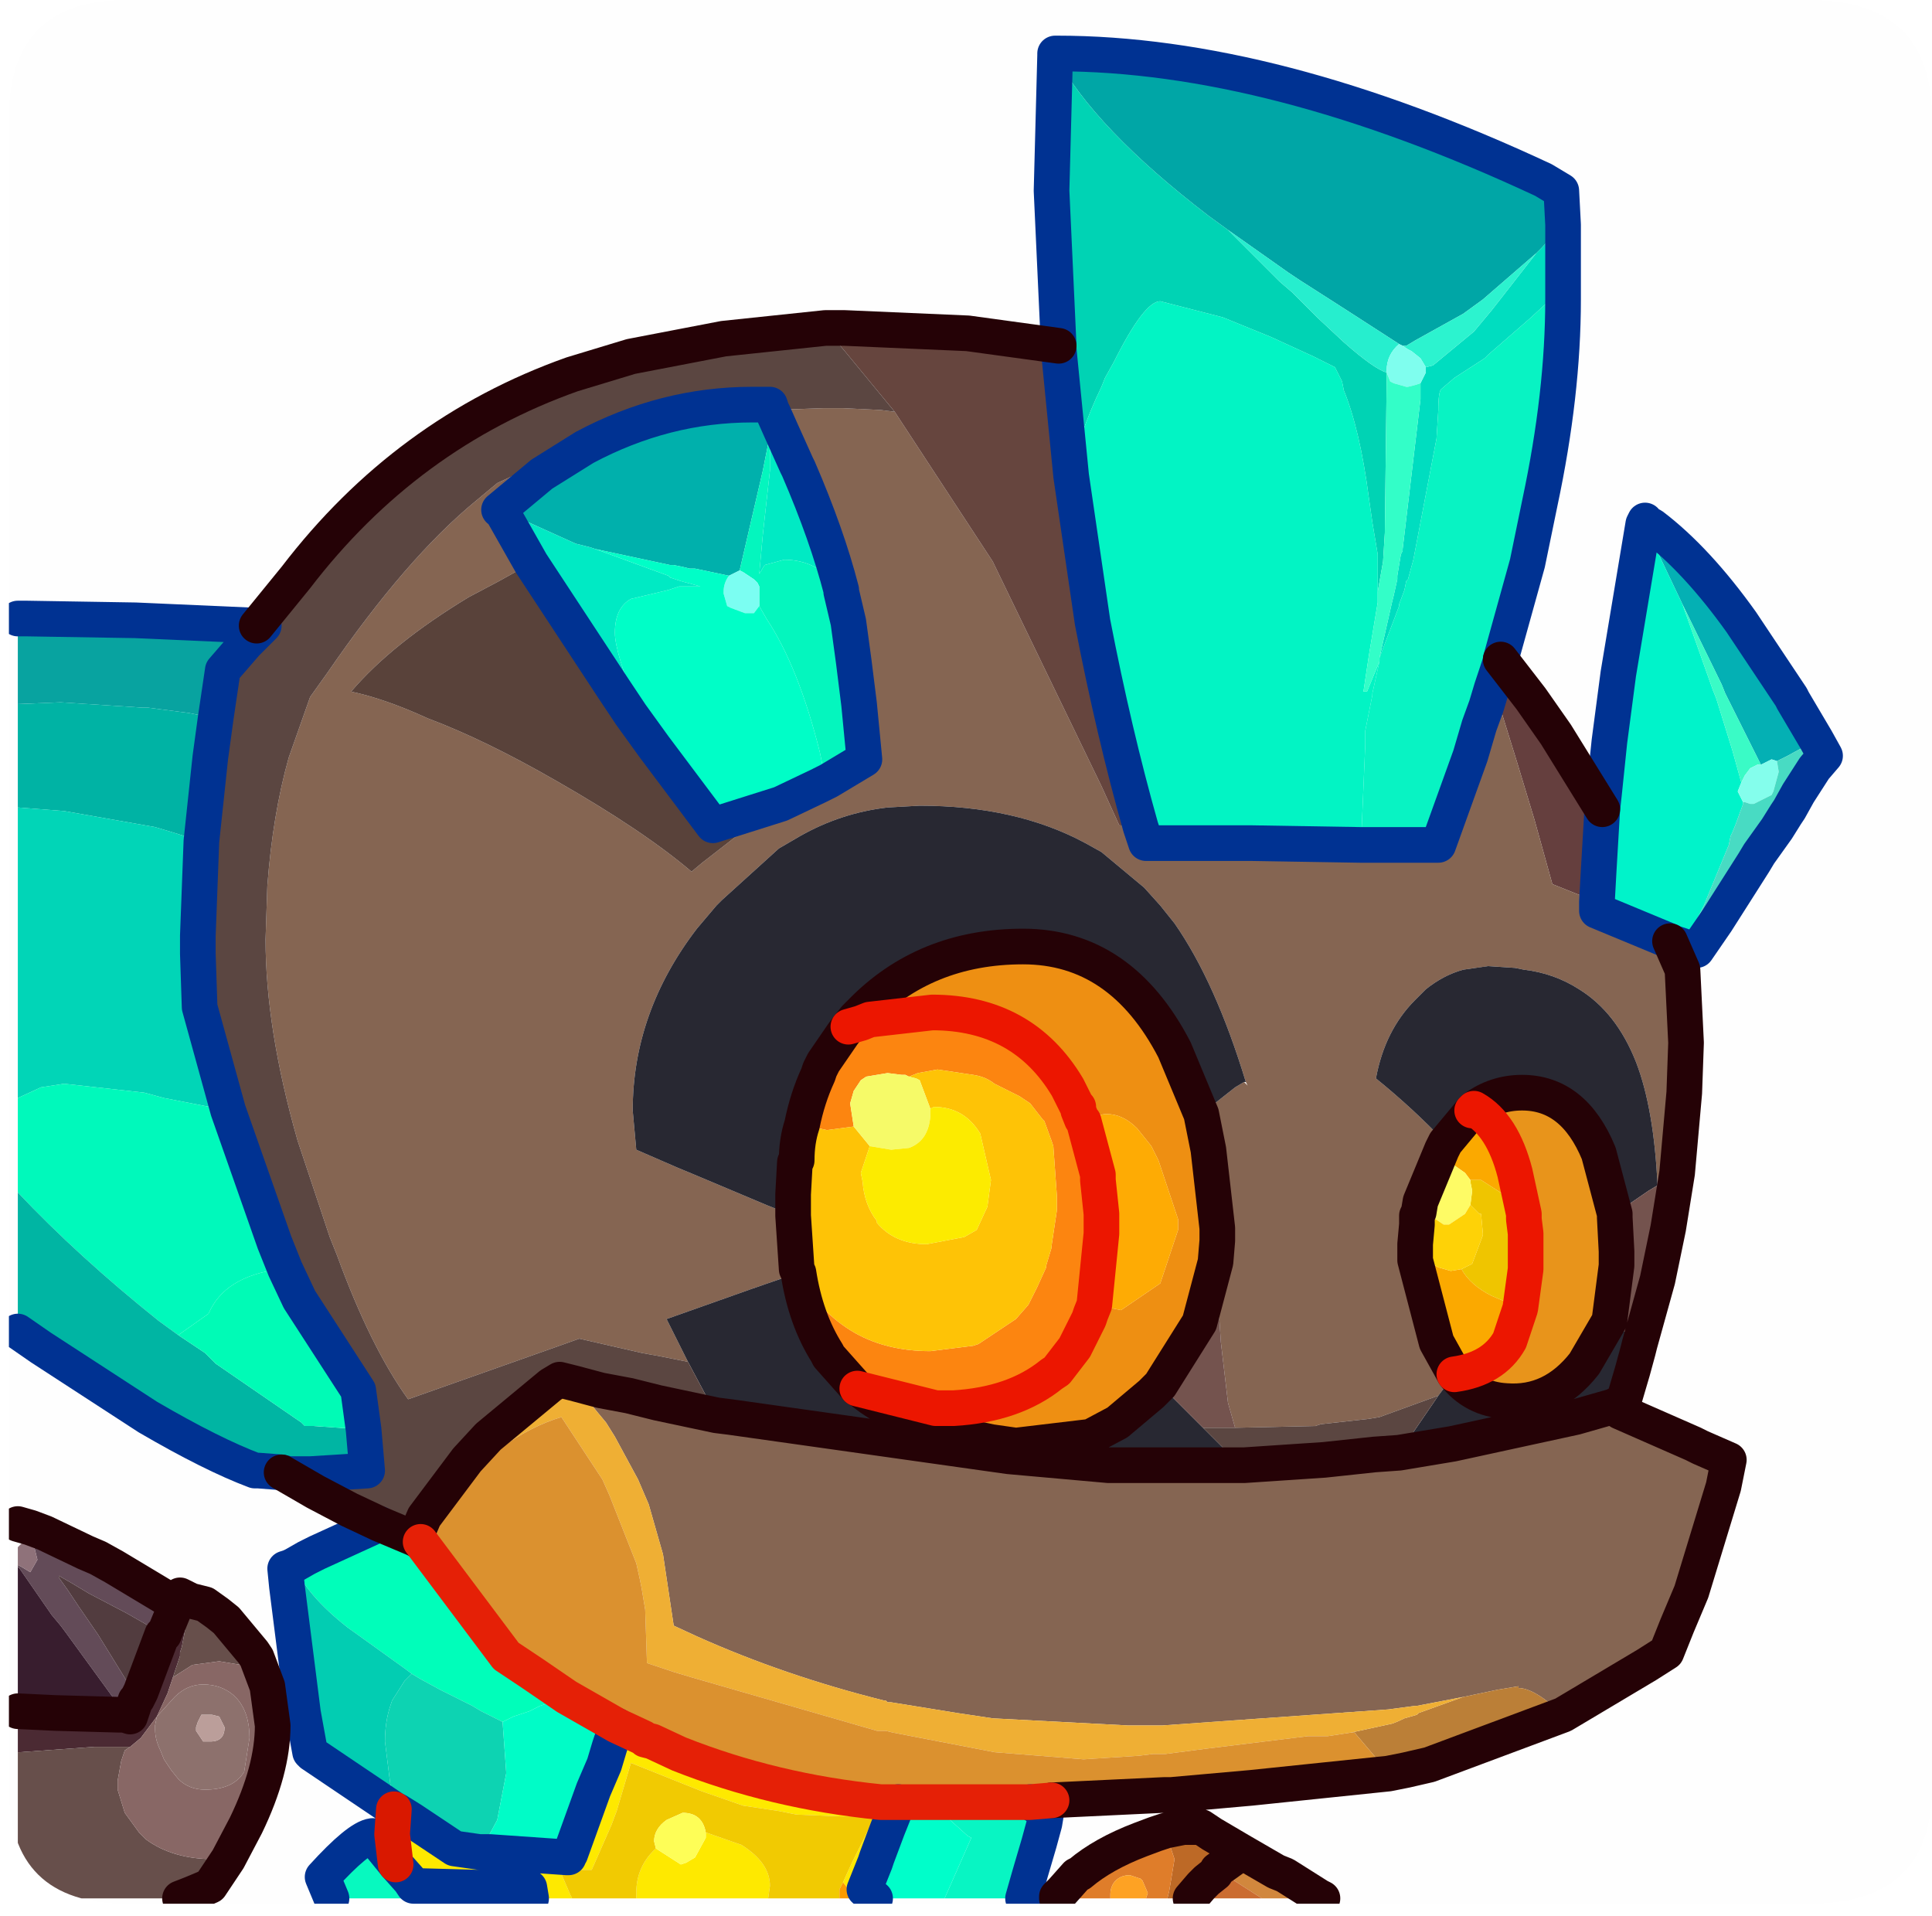 <?xml version="1.0" encoding="UTF-8" standalone="no"?>
<svg xmlns:ffdec="https://www.free-decompiler.com/flash" xmlns:xlink="http://www.w3.org/1999/xlink" ffdec:objectType="frame" height="53.75px" width="54.2px" xmlns="http://www.w3.org/2000/svg">
  <g transform="matrix(1.0, 0.0, 0.0, 1.0, 0.25, 0.0)">
    <clipPath id="clipPath0" transform="matrix(1.0, 0.0, 0.0, 1.0, 0.0, 0.0)">
      <path d="M50.5 0.0 Q53.95 0.0 53.95 3.3 L53.95 50.15 Q53.95 53.4 50.5 53.4 L3.3 53.4 Q0.0 53.4 0.0 50.15 L0.0 3.3 Q0.0 0.0 3.3 0.0 L50.5 0.0" fill="#000000" fill-rule="evenodd" stroke="none"/>
    </clipPath>
    <g clip-path="url(#clipPath0)">
      <use ffdec:characterId="2" height="52.75" transform="matrix(1.0, 0.0, 0.0, 1.0, -0.25, 1.0)" width="51.7" xlink:href="#shape1"/>
    </g>
    <use ffdec:characterId="3" height="53.4" transform="matrix(1.0, 0.0, 0.0, 1.0, 0.0, 0.0)" width="53.95" xlink:href="#shape2"/>
  </g>
  <defs>
    <g id="shape1" transform="matrix(1.0, 0.0, 0.0, 1.0, 0.25, -1.0)">
      <path d="M29.35 1.55 L29.35 1.5 29.4 1.5 Q35.45 1.5 43.05 5.05 L43.55 5.35 43.6 6.3 43.0 6.95 42.85 7.1 41.35 8.4 40.8 8.8 39.45 9.55 39.2 9.7 39.1 9.7 39.0 9.65 37.45 8.65 36.2 7.85 35.9 7.65 34.2 6.45 33.65 6.05 Q30.45 3.6 29.35 1.55" fill="#00a7a7" fill-rule="evenodd" stroke="none"/>
      <path d="M42.85 7.1 L43.0 6.95 43.6 6.3 43.6 6.6 43.6 7.95 43.6 8.05 43.25 8.4 42.65 8.95 41.5 9.95 41.4 10.05 40.55 10.6 40.2 10.9 Q40.1 10.95 40.1 11.5 L40.05 12.3 39.4 15.7 39.25 16.25 39.2 16.3 39.15 16.55 39.0 16.95 39.0 17.0 38.45 18.45 38.8 16.9 38.85 16.7 38.95 16.25 38.95 16.15 39.05 15.55 39.1 15.45 39.1 15.4 39.6 11.2 39.6 10.75 39.75 10.45 39.75 10.3 39.95 10.25 41.1 9.3 41.6 8.7 42.85 7.1" fill="#00dec1" fill-rule="evenodd" stroke="none"/>
      <path d="M43.6 8.4 Q43.6 11.05 42.95 14.1 L42.6 15.8 41.85 18.5 41.85 18.55 41.6 19.3 41.45 19.8 41.25 20.35 41.0 21.2 40.1 23.7 37.9 23.7 37.95 23.25 38.05 20.9 38.05 20.6 38.05 20.5 38.25 19.5 38.25 19.45 38.45 18.55 38.45 18.5 38.45 18.45 39.0 17.0 39.0 16.95 39.15 16.55 39.2 16.3 39.25 16.25 39.4 15.7 40.05 12.3 40.1 11.5 Q40.1 10.95 40.2 10.9 L40.55 10.6 41.4 10.05 41.5 9.95 42.65 8.95 43.25 8.4 43.6 8.4" fill="#08f4c4" fill-rule="evenodd" stroke="none"/>
      <path d="M39.1 9.7 L39.2 9.7 39.45 9.55 40.8 8.8 41.35 8.4 42.85 7.1 41.6 8.7 41.1 9.3 39.95 10.25 39.75 10.3 39.6 10.05 39.35 9.85 39.25 9.8 39.1 9.7" fill="#2cf4d0" fill-rule="evenodd" stroke="none"/>
      <path d="M45.9 14.65 L46.1 14.75 Q47.35 15.7 48.6 17.45 L50.0 19.55 50.05 19.65 50.7 20.75 50.65 20.8 50.45 20.9 49.9 21.2 49.6 21.35 49.45 21.3 49.15 21.45 48.15 19.45 48.05 19.2 46.95 16.95 46.45 15.9 46.0 14.95 45.85 14.7 45.9 14.65" fill="#04b1b5" fill-rule="evenodd" stroke="none"/>
      <path d="M44.7 22.7 L44.75 22.25 44.9 20.8 45.15 18.9 45.85 14.7 46.0 14.95 46.45 15.9 46.95 16.95 47.8 19.35 47.9 19.6 48.35 21.05 48.6 21.95 48.5 22.2 48.65 22.5 48.65 22.55 48.45 23.1 48.35 23.35 48.3 23.45 48.25 23.7 47.55 25.4 47.25 26.0 47.05 26.5 47.0 26.55 46.7 26.45 46.6 26.4 44.55 25.55 44.55 25.5 44.55 25.3 44.6 24.4 44.7 22.7" fill="#00f4cb" fill-rule="evenodd" stroke="none"/>
      <path d="M41.85 18.5 L42.7 19.6 43.4 20.6 44.7 22.7 44.6 24.4 44.55 25.3 43.3 24.8 42.8 23.0 42.3 21.35 41.85 19.9 41.6 19.3 41.85 18.55 41.85 18.5" fill="#653f3e" fill-rule="evenodd" stroke="none"/>
      <path d="M46.6 26.4 L46.95 27.2 47.05 29.25 47.0 30.65 46.8 32.9 46.55 34.45 46.25 35.9 46.25 33.85 46.25 33.25 Q46.15 31.1 45.65 29.8 45.1 28.4 44.05 27.75 43.35 27.3 42.5 27.2 L42.25 27.15 41.5 27.1 40.8 27.2 Q40.25 27.35 39.75 27.75 L39.45 28.05 Q38.6 28.9 38.35 30.25 39.4 31.1 40.3 32.05 L40.2 32.25 39.6 33.7 39.55 34.0 39.5 34.1 39.5 34.35 39.45 34.9 39.45 35.35 40.05 37.65 40.55 38.55 40.1 39.15 38.45 39.75 38.15 39.8 36.8 39.95 36.65 40.0 34.4 40.05 34.2 39.35 34.0 37.65 33.85 35.4 33.9 34.8 33.9 34.6 33.9 34.45 33.65 32.25 33.45 31.25 34.4 30.5 34.65 30.35 34.75 30.45 34.7 30.35 Q33.85 27.55 32.7 25.9 L32.3 25.4 31.85 24.9 30.65 23.9 30.2 23.65 Q28.25 22.6 25.55 22.6 L24.65 22.65 Q23.35 22.8 22.2 23.45 L21.6 23.8 20.0 25.25 19.85 25.4 19.3 26.05 Q17.5 28.4 17.5 31.15 L17.6 32.25 18.75 32.75 19.35 33.0 21.25 33.8 22.0 34.1 22.1 35.6 22.15 35.7 20.85 36.15 18.45 37.0 19.05 38.2 18.3 38.05 17.75 37.95 16.0 37.55 15.3 37.8 11.2 39.25 Q10.15 37.8 9.2 35.2 L9.0 34.7 8.1 32.0 Q7.2 28.85 7.2 26.35 L7.25 24.85 Q7.4 22.85 7.85 21.25 L8.45 19.55 8.7 19.2 8.95 18.85 Q11.15 15.65 13.1 14.05 L13.7 13.55 14.35 13.25 Q15.2 12.85 16.15 12.55 L14.95 13.3 13.75 14.3 13.8 14.3 14.65 15.8 13.75 16.3 12.9 16.75 Q10.75 18.05 9.6 19.4 10.55 19.6 11.75 20.15 13.35 20.75 15.35 21.9 17.8 23.3 19.15 24.45 L19.45 24.2 20.35 23.5 21.65 22.55 22.7 22.05 22.9 21.95 23.0 21.9 22.9 21.95 22.85 21.6 23.0 21.9 24.0 21.3 23.85 19.75 23.7 18.55 23.55 17.45 23.35 16.6 23.35 16.55 Q22.95 15.0 22.15 13.15 L22.1 13.05 21.65 12.05 21.35 12.2 21.4 12.0 21.45 11.6 21.4 11.5 22.85 11.45 23.4 11.45 24.45 11.5 24.85 11.55 27.6 15.75 30.65 22.05 31.15 23.15 31.75 23.2 31.9 23.65 34.85 23.65 37.9 23.7 40.1 23.7 41.0 21.2 41.25 20.35 41.45 19.8 41.6 19.3 41.85 19.9 42.3 21.35 42.8 23.0 43.3 24.8 44.55 25.3 44.55 25.5 44.55 25.55 46.6 26.4 M45.2 39.6 L47.25 40.5 47.45 40.6 48.25 40.95 48.1 41.7 47.2 44.65 46.8 45.6 46.5 46.35 45.95 46.7 43.6 48.1 Q42.8 47.35 42.35 47.35 L42.35 47.3 41.75 47.4 40.8 47.6 39.5 47.85 39.45 47.85 38.7 47.95 32.35 48.4 31.95 48.4 31.4 48.4 27.6 48.2 26.6 48.05 24.75 47.75 24.65 47.75 24.6 47.7 24.55 47.7 Q21.75 47.0 19.3 45.9 L18.65 45.6 18.35 43.6 17.95 42.2 17.65 41.5 17.0 40.3 16.75 39.9 16.5 39.6 15.85 38.8 16.6 39.0 17.4 39.15 18.2 39.35 19.85 39.7 20.25 39.75 28.05 40.85 30.85 41.1 31.8 41.1 34.55 41.1 34.65 41.1 36.9 40.95 38.3 40.8 39.0 40.75 40.5 40.5 43.95 39.75 45.0 39.45 45.2 39.6 M21.45 11.6 L21.65 12.05 21.45 11.6" fill="#866552" fill-rule="evenodd" stroke="none"/>
      <path d="M46.95 16.95 L48.05 19.2 48.15 19.45 49.15 21.45 49.05 21.45 48.85 21.55 48.7 21.75 48.6 21.95 48.35 21.05 47.9 19.6 47.8 19.35 46.95 16.95" fill="#3afcc7" fill-rule="evenodd" stroke="none"/>
      <path d="M49.15 21.45 L49.45 21.3 49.6 21.35 49.65 21.65 49.5 22.2 49.45 22.3 48.95 22.55 48.85 22.55 48.7 22.5 48.65 22.5 48.5 22.2 48.6 21.95 48.7 21.75 48.85 21.55 49.05 21.45 49.15 21.45" fill="#85ffed" fill-rule="evenodd" stroke="none"/>
      <path d="M50.7 20.75 L50.95 21.2 50.65 21.55 50.2 22.25 49.95 22.7 49.85 22.85 49.6 23.25 49.1 23.95 48.95 24.2 48.6 24.75 47.9 25.85 47.35 26.65 47.05 26.5 47.25 26.0 47.55 25.4 48.25 23.7 48.3 23.45 48.35 23.35 48.45 23.1 48.65 22.55 48.65 22.5 48.7 22.5 48.85 22.55 48.95 22.55 49.45 22.3 49.5 22.2 49.65 21.65 49.6 21.35 49.9 21.2 50.45 20.9 50.65 20.8 50.7 20.75" fill="#48dcc4" fill-rule="evenodd" stroke="none"/>
      <path d="M45.75 37.7 L45.7 37.9 45.55 38.45 45.3 39.3 45.0 39.45 43.95 39.75 40.5 40.5 39.0 40.75 39.45 40.1 40.1 39.15 40.55 38.55 Q41.1 39.25 42.0 39.3 43.3 39.4 44.2 38.25 L44.9 37.05 45.4 37.4 45.7 37.65 45.75 37.7 M40.3 32.05 Q39.4 31.1 38.35 30.25 38.6 28.9 39.45 28.05 L39.75 27.75 Q40.25 27.35 40.8 27.2 L41.5 27.1 42.25 27.15 42.5 27.2 Q43.35 27.3 44.05 27.75 45.1 28.4 45.65 29.8 46.15 31.1 46.25 33.25 L46.0 33.4 45.05 34.05 44.6 32.35 Q43.9 30.65 42.45 30.65 41.7 30.65 41.1 31.1 L41.05 31.15 40.3 32.05 M22.0 34.1 L21.25 33.8 19.35 33.0 18.75 32.75 17.6 32.25 17.5 31.15 Q17.5 28.4 19.3 26.05 L19.85 25.4 20.0 25.25 21.6 23.8 22.2 23.45 Q23.35 22.8 24.65 22.65 L25.55 22.6 Q28.25 22.6 30.2 23.65 L30.65 23.9 31.85 24.9 32.3 25.4 32.7 25.9 Q33.85 27.55 34.7 30.35 L34.65 30.35 34.4 30.5 33.45 31.25 32.7 29.45 Q31.2 26.55 28.45 26.55 25.7 26.55 23.9 28.4 L23.75 28.55 23.55 28.8 23.4 29.0 22.85 29.8 22.75 30.0 22.7 30.15 Q22.4 30.8 22.25 31.55 22.1 32.0 22.1 32.55 L22.05 32.6 22.0 33.5 22.0 33.8 22.0 34.1 M19.05 38.2 L18.45 37.0 20.85 36.15 22.15 35.7 Q22.35 37.0 22.95 37.95 L23.0 38.05 23.8 38.95 26.0 39.5 25.85 40.0 26.85 40.3 27.55 40.45 28.25 40.55 30.35 40.3 31.1 39.9 32.05 39.1 32.3 38.85 33.5 40.05 34.55 41.1 31.8 41.1 30.85 41.1 28.05 40.85 20.25 39.75 19.85 39.7 19.05 38.2 M23.8 38.95 L23.9 39.0 Q24.6 39.6 25.85 40.0 24.6 39.6 23.9 39.0 L23.8 38.95" fill="#282832" fill-rule="evenodd" stroke="none"/>
      <path d="M41.05 31.15 L41.1 31.1 Q41.9 31.55 42.25 32.9 L42.5 34.05 42.5 34.2 42.45 34.05 42.0 33.55 41.3 33.1 41.2 33.1 41.0 33.1 40.85 32.9 40.35 32.55 40.2 32.25 40.3 32.05 41.05 31.15 M40.75 35.6 Q41.0 36.05 41.6 36.35 L41.95 36.5 42.4 36.7 42.1 37.6 Q41.65 38.4 40.55 38.55 L40.05 37.65 39.45 35.35 39.75 35.35 40.1 35.55 40.45 35.65 40.75 35.6" fill="#fcaa00" fill-rule="evenodd" stroke="none"/>
      <path d="M41.0 33.8 L41.05 33.4 41.0 33.15 41.0 33.1 41.2 33.1 41.3 33.1 42.0 33.55 42.45 34.05 42.5 34.2 42.55 34.6 42.55 34.75 42.55 34.95 42.55 35.05 42.55 35.6 42.4 36.7 41.95 36.5 41.6 36.35 Q41.0 36.05 40.75 35.6 L41.05 35.45 41.35 34.65 41.35 34.6 41.3 34.05 41.25 34.05 41.0 33.8" fill="#f0c600" fill-rule="evenodd" stroke="none"/>
      <path d="M40.2 32.25 L40.35 32.55 40.85 32.9 41.0 33.1 41.0 33.15 41.05 33.4 41.0 33.8 40.85 34.05 40.4 34.35 40.35 34.35 40.25 34.35 39.95 34.15 39.8 34.0 39.6 33.7 40.2 32.25" fill="#fffc65" fill-rule="evenodd" stroke="none"/>
      <path d="M41.1 31.1 Q41.7 30.65 42.45 30.65 43.9 30.65 44.6 32.35 L45.05 34.05 45.05 34.15 45.1 35.1 45.1 35.45 45.1 35.5 44.9 37.05 44.2 38.25 Q43.3 39.4 42.0 39.3 41.1 39.25 40.55 38.55 41.65 38.4 42.1 37.6 L42.4 36.7 42.55 35.6 42.55 35.05 42.55 34.95 42.55 34.75 42.55 34.6 42.5 34.2 42.5 34.05 42.25 32.9 Q41.9 31.55 41.1 31.1" fill="#e9951b" fill-rule="evenodd" stroke="none"/>
      <path d="M39.6 33.7 L39.8 34.0 39.95 34.15 40.25 34.35 40.35 34.35 40.4 34.35 40.85 34.05 41.0 33.8 41.25 34.05 41.3 34.05 41.35 34.6 41.35 34.65 41.05 35.45 40.75 35.6 40.45 35.65 40.1 35.55 39.75 35.35 39.45 35.35 39.45 34.9 39.5 34.35 39.5 34.1 39.55 34.0 39.6 33.7" fill="#ffd307" fill-rule="evenodd" stroke="none"/>
      <path d="M46.25 35.9 L45.75 37.7 45.7 37.65 45.4 37.4 44.9 37.05 45.1 35.5 45.1 35.45 45.1 35.1 45.05 34.15 45.05 34.05 46.0 33.4 46.25 33.25 46.25 33.85 46.25 35.9 M33.85 35.4 L34.0 37.65 34.2 39.35 34.4 40.05 34.2 40.05 33.5 40.05 32.3 38.85 33.4 37.1 33.85 35.4" fill="#74534e" fill-rule="evenodd" stroke="none"/>
      <path d="M43.6 48.1 L39.85 49.5 39.2 49.65 38.7 49.75 38.6 49.6 37.75 48.6 37.65 48.6 38.8 48.35 Q38.95 48.3 39.15 48.2 L39.5 48.1 39.55 48.05 40.8 47.6 41.75 47.4 42.35 47.3 42.35 47.35 Q42.8 47.35 43.6 48.1" fill="#bc8037" fill-rule="evenodd" stroke="none"/>
      <path d="M29.35 1.55 Q30.45 3.6 33.65 6.05 L34.2 6.45 35.65 7.9 36.0 8.2 36.7 8.9 37.45 9.6 Q38.3 10.35 38.65 10.45 L38.65 10.75 38.6 14.95 38.55 15.75 38.4 16.6 38.4 15.55 38.25 14.65 38.15 13.95 Q37.9 12.05 37.45 10.95 L37.4 10.7 37.2 10.3 36.6 10.0 35.4 9.45 34.05 8.9 32.3 8.45 Q31.85 8.45 31.0 10.15 L30.75 10.6 30.65 10.85 Q30.0 12.2 29.8 13.35 L29.45 9.8 29.45 9.7 29.25 5.35 29.35 1.55" fill="#00d4b5" fill-rule="evenodd" stroke="none"/>
      <path d="M38.45 18.55 L38.25 19.45 38.25 19.5 38.05 20.5 38.05 20.6 38.05 20.9 37.95 23.25 37.9 23.7 34.85 23.65 31.9 23.65 31.75 23.2 Q31.0 20.55 30.4 17.45 L29.8 13.35 Q30.0 12.2 30.65 10.85 L30.75 10.6 31.0 10.15 Q31.85 8.45 32.3 8.45 L34.05 8.9 35.4 9.45 36.6 10.0 37.2 10.3 37.4 10.7 37.45 10.95 Q37.9 12.05 38.15 13.95 L38.25 14.65 38.4 15.55 38.4 16.6 38.4 16.65 38.4 16.9 38.15 18.4 38.0 19.4 38.1 19.4 38.45 18.55" fill="#02f5c5" fill-rule="evenodd" stroke="none"/>
      <path d="M34.2 6.45 L35.9 7.65 36.2 7.85 37.45 8.65 39.0 9.65 Q38.65 9.95 38.65 10.4 L38.65 10.45 Q38.3 10.35 37.45 9.6 L36.7 8.9 36.0 8.2 35.65 7.9 34.2 6.45" fill="#26efcf" fill-rule="evenodd" stroke="none"/>
      <path d="M39.0 9.65 L39.1 9.7 39.25 9.8 39.35 9.85 39.6 10.05 39.75 10.3 39.75 10.45 39.6 10.75 39.45 10.8 39.25 10.85 39.2 10.85 38.85 10.75 38.75 10.7 38.65 10.45 38.65 10.4 Q38.65 9.95 39.0 9.65" fill="#7fffef" fill-rule="evenodd" stroke="none"/>
      <path d="M38.45 18.45 L38.45 18.5 38.45 18.55 38.1 19.4 38.0 19.4 38.15 18.4 38.4 16.9 38.4 16.65 38.4 16.6 38.55 15.75 38.6 14.95 38.65 10.75 38.65 10.45 38.75 10.7 38.85 10.75 39.2 10.85 39.25 10.85 39.45 10.8 39.6 10.75 39.6 11.2 39.1 15.4 39.1 15.45 39.05 15.55 38.95 16.15 38.95 16.25 38.85 16.7 38.8 16.9 38.45 18.45" fill="#33ffc9" fill-rule="evenodd" stroke="none"/>
      <path d="M22.9 9.2 L23.45 9.2 26.9 9.35 29.45 9.7 29.45 9.8 29.8 13.35 30.4 17.45 Q31.0 20.55 31.75 23.2 L31.15 23.15 30.65 22.05 27.6 15.75 24.85 11.55 23.45 9.85 22.9 9.2" fill="#66453e" fill-rule="evenodd" stroke="none"/>
      <path d="M21.45 11.6 L21.4 12.0 21.35 12.2 21.15 13.2 20.5 16.0 20.2 16.15 19.25 15.95 19.1 15.95 18.9 15.9 18.65 15.85 18.55 15.85 16.45 15.4 16.3 15.35 15.9 15.25 13.8 14.3 13.75 14.3 14.95 13.3 16.15 12.55 Q18.4 11.35 20.85 11.35 L21.35 11.35 21.4 11.5 21.45 11.6" fill="#00b1ad" fill-rule="evenodd" stroke="none"/>
      <path d="M10.4 42.75 L9.55 42.35 8.6 41.85 7.65 41.3 7.85 41.35 8.2 41.35 8.45 41.35 10.05 41.25 9.95 40.1 9.8 39.0 8.15 36.45 7.75 35.6 7.45 34.85 6.15 31.15 5.35 28.25 5.3 26.75 5.3 26.25 5.4 23.6 5.65 21.25 5.8 20.15 6.0 18.8 6.65 18.05 7.15 17.55 7.0 17.55 6.95 17.55 8.05 16.2 Q11.15 12.15 15.8 10.5 L17.45 10.0 20.05 9.5 22.9 9.2 23.45 9.85 24.85 11.55 24.45 11.5 23.4 11.45 22.85 11.45 21.4 11.5 21.35 11.35 20.85 11.35 Q18.4 11.35 16.15 12.55 15.2 12.85 14.35 13.25 L13.7 13.55 13.1 14.05 Q11.15 15.65 8.95 18.85 L8.7 19.2 8.45 19.55 7.85 21.25 Q7.4 22.85 7.25 24.85 L7.2 26.35 Q7.2 28.85 8.1 32.0 L9.0 34.7 9.2 35.2 Q10.15 37.8 11.2 39.25 L15.3 37.8 16.0 37.55 17.75 37.95 18.3 38.05 19.05 38.2 19.85 39.7 18.2 39.35 17.4 39.15 16.6 39.0 15.85 38.8 15.45 38.7 15.2 38.85 13.45 40.3 12.85 40.95 11.65 42.55 11.5 42.9 11.35 43.15 10.4 42.75 M34.4 40.05 L36.65 40.0 36.8 39.95 38.15 39.8 38.45 39.75 40.1 39.15 39.45 40.1 39.0 40.75 38.3 40.8 36.9 40.95 34.65 41.1 34.55 41.1 33.5 40.05 34.2 40.05 34.4 40.05" fill="#5b4641" fill-rule="evenodd" stroke="none"/>
      <path d="M21.35 12.2 L21.65 12.05 22.1 13.05 22.15 13.15 Q22.95 15.0 23.35 16.55 22.7 15.7 21.75 15.7 L21.2 15.85 21.05 16.1 21.15 15.0 21.35 13.2 21.35 12.2 M13.8 14.3 L15.9 15.25 16.3 15.35 16.45 15.4 18.5 16.15 18.55 16.2 18.85 16.3 19.4 16.45 18.8 16.45 18.5 16.55 17.45 16.8 Q17.0 17.05 17.0 17.75 17.0 18.3 17.65 19.9 L17.45 20.05 16.95 19.3 14.65 15.8 13.8 14.3" fill="#00ebc5" fill-rule="evenodd" stroke="none"/>
      <path d="M21.35 12.2 L21.35 13.2 21.15 15.0 21.05 16.1 21.2 15.85 21.75 15.7 Q22.7 15.7 23.35 16.55 L23.35 16.6 23.55 17.45 23.7 18.55 23.85 19.75 24.0 21.3 23.0 21.9 22.85 21.6 22.75 21.1 Q22.15 18.7 21.25 17.35 L21.05 17.0 21.05 16.7 21.05 16.6 21.05 16.45 21.0 16.35 20.9 16.25 20.6 16.05 20.5 16.0 21.15 13.2 21.35 12.2" fill="#04f7bf" fill-rule="evenodd" stroke="none"/>
      <path d="M20.2 16.15 L20.5 16.0 20.6 16.05 20.9 16.25 21.0 16.35 21.05 16.45 21.05 16.6 21.05 16.7 21.05 17.0 20.9 17.2 20.65 17.2 20.25 17.05 20.15 17.0 20.05 16.65 20.05 16.6 Q20.05 16.35 20.2 16.15" fill="#7bfff3" fill-rule="evenodd" stroke="none"/>
      <path d="M16.45 15.4 L18.55 15.85 18.65 15.85 18.9 15.9 19.1 15.95 19.25 15.95 20.2 16.15 Q20.05 16.35 20.05 16.6 L20.05 16.65 20.15 17.0 20.25 17.05 20.65 17.2 20.9 17.2 21.05 17.0 21.25 17.35 Q22.15 18.7 22.75 21.1 L22.85 21.6 22.9 21.95 22.7 22.05 21.65 22.55 19.75 23.15 18.1 20.95 17.65 19.9 Q17.0 18.3 17.0 17.75 17.0 17.05 17.45 16.8 L18.5 16.55 18.8 16.45 19.4 16.45 18.85 16.3 18.55 16.2 18.5 16.15 16.45 15.4" fill="#00ffc8" fill-rule="evenodd" stroke="none"/>
      <path d="M21.65 22.55 L20.35 23.5 19.45 24.2 19.15 24.45 Q17.8 23.3 15.35 21.9 13.35 20.75 11.75 20.15 10.55 19.6 9.6 19.4 10.75 18.05 12.9 16.75 L13.75 16.3 14.65 15.8 16.95 19.3 17.45 20.05 17.65 19.9 18.1 20.95 19.75 23.15 21.65 22.55 M17.45 20.05 L18.1 20.95 17.45 20.05" fill="#59423a" fill-rule="evenodd" stroke="none"/>
      <path d="M0.25 19.75 L0.25 17.35 0.5 17.35 3.55 17.4 6.95 17.55 7.0 17.55 7.15 17.55 6.65 18.05 6.0 18.8 5.8 20.15 5.05 20.0 3.9 19.85 3.75 19.85 1.45 19.7 0.25 19.75" fill="#08a4a1" fill-rule="evenodd" stroke="none"/>
      <path d="M0.25 22.65 L0.25 19.75 1.45 19.7 3.75 19.85 3.9 19.85 5.05 20.0 5.8 20.15 5.65 21.25 5.4 23.6 4.6 23.35 4.1 23.2 1.55 22.75 0.25 22.65" fill="#00b4a5" fill-rule="evenodd" stroke="none"/>
      <path d="M0.25 30.8 L0.25 22.65 1.55 22.75 4.1 23.2 4.6 23.35 5.4 23.6 5.3 26.25 5.3 26.75 5.35 28.25 6.15 31.15 4.35 30.8 3.8 30.65 1.55 30.4 0.9 30.5 0.25 30.8" fill="#01d6b8" fill-rule="evenodd" stroke="none"/>
      <path d="M0.25 33.45 L0.25 30.8 0.9 30.5 1.55 30.4 3.8 30.65 4.35 30.8 6.15 31.15 7.45 34.85 7.75 35.6 7.6 35.6 Q6.05 35.8 5.6 36.85 L4.75 37.45 4.2 37.05 Q1.95 35.25 0.25 33.45" fill="#00fabc" fill-rule="evenodd" stroke="none"/>
      <path d="M7.65 41.3 L7.0 41.25 6.9 41.25 Q5.7 40.8 3.9 39.75 L0.9 37.8 0.25 37.35 0.25 33.45 Q1.95 35.25 4.2 37.05 L4.75 37.45 5.5 37.95 5.8 38.25 8.2 39.9 8.3 40.0 8.55 40.0 9.95 40.1 10.05 41.25 8.45 41.35 8.2 41.35 7.85 41.35 7.65 41.3" fill="#00b6a4" fill-rule="evenodd" stroke="none"/>
      <path d="M7.75 35.6 L8.15 36.45 9.8 39.0 9.95 40.1 8.55 40.0 8.3 40.0 8.2 39.9 5.8 38.25 5.5 37.95 4.75 37.45 5.6 36.85 Q6.05 35.8 7.6 35.6 L7.75 35.6" fill="#00fcb7" fill-rule="evenodd" stroke="none"/>
      <path d="M0.25 42.75 L0.6 42.85 1.0 43.0 2.15 43.55 2.5 43.7 2.95 43.95 4.7 45.0 4.35 45.85 3.3 45.25 2.25 44.7 1.75 44.4 1.4 44.2 1.4 44.25 1.65 44.6 1.95 45.05 2.5 45.85 3.55 47.55 3.6 47.65 3.55 47.7 3.4 48.15 3.25 48.1 3.2 48.0 1.6 45.8 1.45 45.6 1.2 45.3 0.3 44.0 0.25 43.95 0.25 43.9 0.35 43.95 0.6 44.1 0.8 43.75 0.7 43.35 0.5 43.25 0.4 43.25 0.25 43.25 0.25 42.75" fill="#634b58" fill-rule="evenodd" stroke="none"/>
      <path d="M0.25 43.9 L0.25 43.4 0.4 43.25 0.5 43.25 0.7 43.35 0.8 43.75 0.6 44.1 0.35 43.95 0.25 43.9" fill="#90727a" fill-rule="evenodd" stroke="none"/>
      <path d="M4.7 45.0 L4.8 44.75 5.1 44.9 4.85 46.2 4.8 46.35 4.8 46.45 4.6 47.05 4.45 47.5 4.15 48.15 3.7 48.75 3.4 49.0 2.55 49.0 2.4 49.0 0.3 49.15 0.25 49.15 0.25 48.0 1.3 48.05 3.1 48.1 3.25 48.1 3.4 48.15 3.55 47.7 3.6 47.65 3.7 47.45 4.3 45.85 4.35 45.85 4.7 45.0 M0.65 53.25 L0.25 53.25 0.25 52.7 0.65 53.25" fill="#4b2a33" fill-rule="evenodd" stroke="none"/>
      <path d="M4.35 45.85 L4.3 45.85 3.7 47.45 3.6 47.65 3.55 47.55 2.5 45.85 1.95 45.05 1.65 44.6 1.4 44.25 1.4 44.2 1.75 44.4 2.25 44.7 3.3 45.25 4.35 45.85" fill="#523c3f" fill-rule="evenodd" stroke="none"/>
      <path d="M5.1 44.9 L5.5 45.0 5.85 45.25 6.1 45.45 6.85 46.35 6.95 46.5 7.1 46.9 6.8 46.75 5.9 46.6 5.15 46.7 4.6 47.05 4.8 46.45 4.8 46.35 4.85 46.2 5.1 44.9 M6.15 52.15 L5.75 52.75 5.65 52.9 Q5.2 53.1 4.8 53.25 L0.65 53.25 0.25 52.7 0.25 49.15 0.3 49.15 2.4 49.0 2.55 49.0 3.4 49.0 3.25 49.1 3.15 49.4 3.05 49.95 3.05 50.2 3.25 50.85 3.65 51.4 3.85 51.6 Q4.6 52.15 5.75 52.15 L6.15 52.15" fill="#674f4b" fill-rule="evenodd" stroke="none"/>
      <path d="M0.25 48.0 L0.25 43.95 0.3 44.0 1.2 45.3 1.45 45.6 1.6 45.8 3.2 48.0 3.25 48.1 3.1 48.1 1.3 48.05 0.25 48.0" fill="#381d2e" fill-rule="evenodd" stroke="none"/>
      <path d="M7.1 46.9 L7.25 47.3 7.4 48.4 Q7.4 49.65 6.65 51.2 L6.15 52.15 5.75 52.15 Q4.6 52.15 3.85 51.6 L3.65 51.4 3.25 50.85 3.05 50.2 3.05 49.95 3.15 49.4 3.25 49.1 3.4 49.0 3.7 48.75 4.15 48.15 4.45 47.5 4.6 47.05 5.15 46.7 5.9 46.6 6.8 46.75 7.1 46.9 M4.25 49.1 L4.35 49.35 4.55 49.65 4.75 49.9 Q5.05 50.2 5.5 50.2 6.3 50.2 6.6 49.7 L6.75 48.75 Q6.75 48.05 6.4 47.65 L6.35 47.6 6.3 47.55 Q5.95 47.25 5.45 47.25 5.0 47.25 4.65 47.6 L4.15 48.15 4.1 48.4 4.1 48.5 Q4.1 48.8 4.25 49.1" fill="#896765" fill-rule="evenodd" stroke="none"/>
      <path d="M4.25 49.1 Q4.1 48.8 4.1 48.5 L4.1 48.4 4.15 48.15 4.65 47.6 Q5.0 47.25 5.45 47.25 5.95 47.25 6.3 47.55 L6.35 47.6 6.4 47.65 Q6.75 48.05 6.75 48.75 L6.6 49.7 Q6.3 50.2 5.5 50.2 5.05 50.2 4.75 49.9 L4.55 49.65 4.35 49.35 4.25 49.1 M5.9 48.15 L5.7 48.1 5.65 48.1 5.4 48.1 5.3 48.3 5.25 48.45 5.25 48.55 5.45 48.85 5.65 48.85 Q6.05 48.85 6.05 48.45 L5.9 48.15" fill="#8e716d" fill-rule="evenodd" stroke="none"/>
      <path d="M8.0 43.9 L8.35 43.7 8.65 43.55 10.4 42.75 11.35 43.15 11.55 43.25 13.95 46.45 14.7 46.95 15.65 47.6 14.9 47.85 14.6 48.0 14.15 48.15 13.85 48.3 13.25 48.0 13.0 47.85 12.1 47.4 11.55 47.1 11.3 46.95 11.1 46.8 9.5 45.65 Q8.35 44.75 8.0 43.9" fill="#00ffbb" fill-rule="evenodd" stroke="none"/>
      <path d="M10.8 50.75 L8.5 49.2 8.45 49.15 8.25 48.05 7.8 44.5 7.75 44.0 7.9 43.95 8.0 43.9 Q8.35 44.75 9.5 45.65 L11.1 46.8 11.3 46.95 11.1 47.15 10.75 47.7 10.7 47.85 Q10.55 48.3 10.55 48.85 L10.7 50.05 10.8 50.5 10.9 50.8 10.8 50.75" fill="#02ceb3" fill-rule="evenodd" stroke="none"/>
      <path d="M5.9 48.15 L6.05 48.45 Q6.05 48.85 5.65 48.85 L5.45 48.85 5.25 48.55 5.25 48.45 5.3 48.3 5.4 48.1 5.65 48.1 5.7 48.1 5.9 48.15" fill="#bc9f9b" fill-rule="evenodd" stroke="none"/>
      <path d="M15.85 38.8 L16.5 39.6 16.75 39.9 17.0 40.3 17.65 41.5 17.95 42.2 18.35 43.6 18.65 45.6 19.3 45.9 Q21.75 47.0 24.55 47.7 L24.6 47.7 24.65 47.75 24.75 47.75 26.6 48.05 27.6 48.2 31.4 48.4 31.95 48.4 32.35 48.4 38.7 47.95 39.45 47.85 39.5 47.85 40.8 47.6 39.55 48.05 39.5 48.1 39.15 48.2 Q38.95 48.3 38.8 48.35 L37.65 48.6 37.0 48.7 36.45 48.7 33.6 49.05 32.45 49.2 32.25 49.2 32.1 49.2 31.7 49.25 30.15 49.35 27.65 49.15 24.8 48.6 24.6 48.55 24.35 48.55 19.15 47.05 18.65 46.9 17.9 46.65 17.85 45.15 17.75 44.55 17.7 44.3 17.6 43.85 16.85 41.95 16.65 41.5 15.5 39.75 Q14.65 40.0 13.75 40.65 L13.45 40.3 15.2 38.85 15.45 38.7 15.85 38.8" fill="#f0b034" fill-rule="evenodd" stroke="none"/>
      <path d="M38.7 49.75 L34.85 50.15 32.6 50.35 32.4 50.35 29.25 50.5 28.65 50.55 27.25 50.55 25.85 50.55 24.95 50.55 24.45 50.55 Q21.45 50.25 18.8 49.2 L18.05 48.85 17.85 48.8 17.8 48.75 17.05 48.4 15.65 47.6 14.7 46.95 13.95 46.45 11.55 43.25 11.35 43.15 11.5 42.9 11.65 42.55 11.95 42.4 Q12.45 41.5 13.75 40.65 14.65 40.0 15.5 39.75 L16.65 41.5 16.85 41.95 17.6 43.85 17.7 44.3 17.75 44.55 17.85 45.15 17.9 46.65 18.65 46.9 19.15 47.05 24.35 48.55 24.6 48.55 24.8 48.6 27.65 49.15 30.15 49.35 31.7 49.25 32.1 49.2 32.25 49.2 32.45 49.2 33.6 49.05 36.45 48.7 37.0 48.7 37.65 48.6 37.75 48.6 38.6 49.6 38.7 49.75" fill="#dc922f" fill-rule="evenodd" stroke="none"/>
      <path d="M11.3 46.95 L11.55 47.1 12.1 47.4 13.0 47.85 13.25 48.0 13.85 48.3 13.95 49.7 13.95 49.75 13.7 51.05 13.35 51.7 13.2 51.95 12.5 51.85 11.3 51.05 10.9 50.8 10.8 50.5 10.7 50.05 10.55 48.85 Q10.55 48.3 10.7 47.85 L10.75 47.7 11.1 47.15 11.3 46.95" fill="#0dd4b3" fill-rule="evenodd" stroke="none"/>
      <path d="M13.85 48.3 L14.15 48.15 14.6 48.0 14.9 47.85 15.65 47.6 17.05 48.4 16.85 49.0 16.7 49.5 16.4 50.2 15.75 52.0 15.7 52.05 15.7 52.1 15.65 52.1 13.5 51.95 13.2 51.95 13.35 51.7 13.7 51.05 13.95 49.75 13.95 49.7 13.85 48.3" fill="#00fdc8" fill-rule="evenodd" stroke="none"/>
      <path d="M24.3 53.25 L23.75 53.25 23.4 52.8 23.65 52.25 24.0 51.55 24.3 50.95 23.35 50.95 22.1 50.9 21.6 50.8 20.6 50.65 19.45 50.25 17.45 49.45 17.05 50.8 16.9 51.2 16.35 52.45 15.95 52.45 15.45 52.45 15.75 53.15 15.8 53.25 14.65 53.25 14.6 52.95 14.2 52.95 13.2 52.95 11.35 52.9 11.25 52.75 10.85 52.3 10.75 51.45 10.8 50.75 10.9 50.8 11.3 51.05 12.5 51.85 13.2 51.95 13.5 51.95 15.65 52.1 15.7 52.1 15.7 52.05 15.75 52.0 16.4 50.2 16.7 49.5 16.85 49.0 17.05 48.4 17.8 48.75 17.85 48.8 18.05 48.85 18.8 49.2 Q21.45 50.25 24.45 50.55 L24.95 50.55 24.65 51.3 24.35 52.1 24.3 52.25 24.0 53.0 24.3 53.25 M21.3 53.25 L17.6 53.25 17.6 53.15 17.6 53.1 Q17.6 52.35 18.15 51.85 L18.85 52.3 19.0 52.25 19.25 52.1 19.55 51.55 19.55 51.4 20.55 51.75 Q21.35 52.25 21.35 52.9 L21.3 53.25" fill="#ffea00" fill-rule="evenodd" stroke="none"/>
      <path d="M33.45 31.25 L33.65 32.25 33.9 34.45 33.9 34.6 33.9 34.8 33.85 35.4 33.4 37.1 32.3 38.85 32.05 39.1 31.1 39.9 30.35 40.3 28.25 40.55 27.55 40.45 26.85 40.3 25.85 40.0 26.0 39.5 26.5 39.5 Q28.2 39.4 29.25 38.55 L29.4 38.45 29.9 37.8 30.3 37.0 30.35 36.85 30.45 36.6 31.2 36.75 32.3 36.0 32.35 35.85 32.8 34.5 32.8 34.2 32.25 32.55 32.05 32.15 31.65 31.65 Q31.25 31.25 30.8 31.25 30.55 31.25 30.45 31.4 L30.15 31.45 30.1 31.4 30.0 31.15 30.0 31.05 29.95 31.0 29.7 30.5 Q28.45 28.4 25.9 28.4 L24.15 28.6 23.9 28.7 23.55 28.8 23.75 28.55 23.9 28.4 Q25.7 26.55 28.45 26.55 31.2 26.55 32.7 29.45 L33.45 31.25" fill="#ef9012" fill-rule="evenodd" stroke="none"/>
      <path d="M30.45 36.6 L30.65 34.6 30.65 34.05 30.55 33.1 30.55 32.95 30.15 31.45 30.45 31.4 Q30.55 31.25 30.8 31.25 31.25 31.25 31.65 31.65 L32.05 32.15 32.25 32.55 32.8 34.2 32.8 34.5 32.35 35.85 32.3 36.0 31.2 36.75 30.45 36.6" fill="#ffac04" fill-rule="evenodd" stroke="none"/>
      <path d="M22.25 31.55 Q22.4 30.8 22.7 30.15 L22.75 30.0 22.85 29.8 23.4 29.0 23.55 28.8 23.9 28.7 24.15 28.6 25.9 28.4 Q28.45 28.4 29.7 30.5 L29.95 31.0 30.0 31.05 30.0 31.15 30.1 31.4 30.15 31.45 30.55 32.95 30.55 33.1 30.65 34.05 30.65 34.6 30.45 36.6 30.35 36.85 30.3 37.0 29.9 37.8 29.4 38.45 29.25 38.55 Q28.2 39.4 26.5 39.5 L26.0 39.5 23.8 38.95 23.0 38.05 22.95 37.95 Q22.35 37.0 22.15 35.7 22.7 36.8 23.75 37.4 24.65 37.9 25.85 37.9 L27.05 37.75 27.2 37.7 28.25 37.0 28.6 36.6 28.65 36.5 28.85 36.1 29.1 35.55 29.1 35.5 29.25 35.0 29.25 34.95 29.4 33.95 29.4 33.9 29.4 33.8 29.4 33.55 29.3 32.15 29.25 32.0 29.05 31.45 29.0 31.4 28.65 30.95 28.35 30.75 27.65 30.4 Q27.4 30.2 27.05 30.15 L26.05 30.0 25.5 30.1 25.25 30.2 25.15 30.15 25.05 30.15 24.65 30.1 24.05 30.2 23.9 30.3 23.7 30.6 23.6 30.95 23.7 31.6 22.95 31.7 22.25 31.55" fill="#fd8610" fill-rule="evenodd" stroke="none"/>
      <path d="M22.15 35.7 L22.1 35.6 22.0 34.1 22.0 33.8 22.0 33.5 22.05 32.6 22.1 32.55 Q22.1 32.0 22.25 31.55 L22.95 31.7 23.7 31.6 24.15 32.15 23.9 32.9 23.95 33.15 Q24.0 33.8 24.35 34.25 L24.35 34.3 Q24.85 34.9 25.75 34.9 L26.8 34.7 27.15 34.5 27.45 33.85 27.55 33.1 27.25 31.8 Q26.8 31.05 25.95 31.05 L25.85 31.1 25.55 30.3 25.45 30.25 25.25 30.2 25.5 30.1 26.05 30.0 27.05 30.15 Q27.4 30.2 27.65 30.4 L28.35 30.75 28.65 30.95 29.0 31.4 29.05 31.45 29.25 32.0 29.3 32.15 29.4 33.55 29.4 33.8 29.4 33.9 29.4 33.95 29.25 34.95 29.25 35.0 29.1 35.5 29.1 35.55 28.85 36.1 28.65 36.5 28.6 36.6 28.25 37.0 27.2 37.7 27.05 37.75 25.85 37.9 Q24.65 37.9 23.75 37.4 22.7 36.8 22.15 35.7" fill="#ffc406" fill-rule="evenodd" stroke="none"/>
      <path d="M25.25 30.2 L25.45 30.25 25.55 30.3 25.85 31.1 25.85 31.15 25.85 31.3 Q25.8 32.0 25.25 32.2 L24.75 32.25 24.15 32.15 23.7 31.6 23.6 30.95 23.7 30.6 23.9 30.3 24.05 30.2 24.65 30.1 25.05 30.15 25.15 30.15 25.25 30.2" fill="#f7fb68" fill-rule="evenodd" stroke="none"/>
      <path d="M25.85 31.1 L25.95 31.05 Q26.8 31.05 27.25 31.8 L27.55 33.1 27.45 33.85 27.15 34.5 26.8 34.7 25.75 34.9 Q24.85 34.9 24.35 34.3 L24.35 34.25 Q24.0 33.8 23.95 33.15 L23.9 32.9 24.15 32.15 24.75 32.25 25.25 32.2 Q25.8 32.0 25.85 31.3 L25.85 31.15 25.85 31.1" fill="#fdec00" fill-rule="evenodd" stroke="none"/>
      <path d="M34.6 51.95 L35.55 52.5 35.8 52.6 36.75 53.2 36.85 53.25 35.15 53.25 33.9 52.45 34.6 51.95" fill="#d2883d" fill-rule="evenodd" stroke="none"/>
      <path d="M34.6 51.95 L33.9 52.45 33.85 52.55 33.6 52.75 33.45 52.9 33.15 53.25 32.5 53.25 32.55 53.05 32.7 52.15 32.45 51.4 32.45 51.35 32.95 51.25 33.45 51.25 33.75 51.45 34.6 51.95 M30.05 52.55 L30.05 53.15 30.05 53.25 29.4 53.25 29.4 53.2 29.55 53.05 29.95 52.6 30.05 52.55" fill="#be6926" fill-rule="evenodd" stroke="none"/>
      <path d="M33.9 52.45 L35.15 53.25 33.15 53.25 33.45 52.9 33.6 52.75 33.85 52.55 33.9 52.45" fill="#cc6c30" fill-rule="evenodd" stroke="none"/>
      <path d="M32.45 51.35 L32.45 51.4 32.7 52.15 32.55 53.05 32.5 53.25 31.9 53.25 31.95 53.1 31.8 52.75 31.75 52.7 31.45 52.6 Q31.2 52.6 31.05 52.75 30.9 52.9 30.9 53.15 L30.9 53.25 30.05 53.25 30.05 53.15 30.05 52.55 Q30.7 52.0 31.75 51.6 L32.15 51.45 32.45 51.35" fill="#e07d2a" fill-rule="evenodd" stroke="none"/>
      <path d="M30.9 53.25 L30.9 53.15 Q30.9 52.9 31.05 52.75 31.2 52.6 31.45 52.6 L31.75 52.7 31.8 52.75 31.95 53.1 31.9 53.25 30.9 53.25" fill="#ffa323" fill-rule="evenodd" stroke="none"/>
      <path d="M28.65 50.55 L29.1 50.85 29.05 51.15 28.9 51.7 28.65 52.55 28.45 53.25 26.25 53.25 27.0 51.55 26.9 51.5 25.85 50.55 27.25 50.55 28.65 50.55" fill="#08f6c4" fill-rule="evenodd" stroke="none"/>
      <path d="M26.25 53.25 L24.3 53.25 24.0 53.0 24.3 52.25 24.35 52.1 24.65 51.3 24.95 50.55 25.85 50.55 26.9 51.5 27.0 51.55 26.25 53.25" fill="#00ffcb" fill-rule="evenodd" stroke="none"/>
      <path d="M29.4 53.2 L29.4 53.25 29.4 53.2" fill="#5a3636" fill-rule="evenodd" stroke="none"/>
      <path d="M23.3 53.25 L21.3 53.25 21.35 52.9 Q21.35 52.25 20.55 51.75 L19.55 51.4 Q19.45 50.85 18.9 50.85 L18.45 51.05 Q18.1 51.3 18.1 51.65 L18.15 51.85 Q17.6 52.35 17.6 53.1 L17.6 53.15 17.6 53.25 15.8 53.25 15.75 53.15 15.45 52.45 15.95 52.45 16.35 52.45 16.9 51.2 17.05 50.8 17.45 49.45 19.45 50.25 20.6 50.65 21.6 50.8 22.1 50.9 23.35 50.95 24.3 50.95 24.0 51.55 23.65 52.25 23.4 52.8 23.3 53.0 23.3 53.25" fill="#f2cb02" fill-rule="evenodd" stroke="none"/>
      <path d="M23.75 53.25 L23.3 53.25 23.3 53.0 23.4 52.8 23.75 53.25" fill="#fd9c00" fill-rule="evenodd" stroke="none"/>
      <path d="M18.15 51.85 L18.1 51.65 Q18.1 51.3 18.45 51.05 L18.9 50.85 Q19.45 50.85 19.55 51.4 L19.55 51.55 19.25 52.1 19.0 52.25 18.85 52.3 18.15 51.85" fill="#ffff57" fill-rule="evenodd" stroke="none"/>
      <path d="M14.65 53.25 L9.05 53.25 8.8 52.65 Q9.8 51.55 10.2 51.5 L10.85 52.3 11.25 52.75 11.35 52.9 13.2 52.95 14.2 52.95 14.6 52.95 14.65 53.25" fill="#07fac0" fill-rule="evenodd" stroke="none"/>
      <path d="M43.6 6.3 L43.55 5.35 43.05 5.05 Q35.45 1.5 29.4 1.5 L29.35 1.5 29.35 1.55 29.25 5.35 29.45 9.7 29.45 9.8 29.8 13.35 30.4 17.45 Q31.0 20.55 31.75 23.2 L31.9 23.65 34.85 23.65 37.9 23.7 40.1 23.7 41.0 21.2 41.25 20.35 41.45 19.8 41.6 19.3 41.85 18.55 41.85 18.5 42.6 15.8 42.95 14.1 Q43.6 11.05 43.6 8.4 L43.6 8.05 43.6 7.95 43.6 6.6 43.6 6.3 M44.7 22.7 L44.75 22.25 44.9 20.8 45.15 18.9 45.85 14.7 45.9 14.6 45.9 14.65 46.1 14.75 Q47.35 15.7 48.6 17.45 L50.0 19.55 50.05 19.65 50.7 20.75 50.95 21.2 50.65 21.55 50.2 22.25 49.95 22.7 49.85 22.85 49.6 23.25 49.1 23.95 48.95 24.2 48.6 24.75 47.9 25.85 47.35 26.65 47.0 26.55 46.7 26.45 46.6 26.4 44.55 25.55 44.55 25.5 44.55 25.3 44.6 24.4 44.7 22.7 M28.65 50.55 L29.1 50.85 29.05 51.15 28.9 51.7 28.65 52.55 28.45 53.25 M9.05 53.25 L8.8 52.65 Q9.8 51.55 10.2 51.5 L10.85 52.3 11.25 52.75 11.35 52.9 13.2 52.95 14.2 52.95 14.6 52.95 14.65 53.25 M10.8 50.75 L8.5 49.2 8.45 49.15 8.25 48.05 7.8 44.5 7.75 44.0 7.9 43.95 8.0 43.9 8.35 43.7 8.65 43.55 10.4 42.75 M7.65 41.3 L7.0 41.25 6.9 41.25 Q5.7 40.8 3.9 39.75 L0.9 37.8 0.25 37.35 M0.25 17.35 L0.5 17.35 3.55 17.4 6.95 17.55 7.0 17.55 7.15 17.55 6.65 18.05 6.0 18.8 5.8 20.15 5.65 21.25 5.4 23.6 5.3 26.25 5.3 26.75 5.35 28.25 6.15 31.15 7.45 34.85 7.75 35.6 8.15 36.45 9.8 39.0 9.95 40.1 10.05 41.25 8.45 41.35 8.2 41.35 7.85 41.35 7.65 41.3 M21.65 12.05 L21.45 11.6 21.4 11.5 21.35 11.35 20.85 11.35 Q18.4 11.35 16.15 12.55 L14.95 13.3 13.75 14.3 M23.35 16.55 Q22.95 15.0 22.15 13.15 L22.1 13.05 21.65 12.05 M23.35 16.55 L23.35 16.6 23.55 17.45 23.7 18.55 23.85 19.75 24.0 21.3 23.0 21.9 22.9 21.95 22.7 22.05 21.65 22.55 19.75 23.15 18.1 20.95 17.45 20.05 16.95 19.3 14.65 15.8 13.8 14.3 M10.9 50.8 L11.3 51.05 12.5 51.85 13.2 51.95 13.5 51.95 15.65 52.1 15.7 52.1 15.7 52.05 15.75 52.0 16.4 50.2 16.7 49.5 16.85 49.0 17.05 48.4 M24.3 53.25 L24.0 53.0 24.3 52.25 24.35 52.1 24.65 51.3 24.95 50.55 M10.9 50.8 L10.8 50.75" fill="none" stroke="#003293" stroke-linecap="round" stroke-linejoin="round" stroke-width="1.0"/>
      <path d="M41.85 18.5 L42.7 19.6 43.4 20.6 44.7 22.7 M46.6 26.4 L46.95 27.2 47.05 29.25 47.0 30.65 46.8 32.9 46.55 34.45 46.25 35.9 45.75 37.7 45.7 37.9 45.55 38.45 45.3 39.3 45.2 39.6 47.25 40.5 47.45 40.6 48.25 40.95 48.1 41.7 47.2 44.65 46.8 45.6 46.5 46.35 45.95 46.7 43.6 48.1 39.85 49.5 39.2 49.65 38.7 49.75 34.85 50.15 32.6 50.35 32.4 50.35 29.25 50.5 M10.4 42.75 L9.55 42.35 8.6 41.85 7.65 41.3 M6.95 17.55 L8.05 16.2 Q11.15 12.15 15.8 10.5 L17.45 10.0 20.05 9.5 22.9 9.2 23.45 9.2 26.9 9.35 29.45 9.7 M41.1 31.1 Q41.7 30.65 42.45 30.65 43.9 30.65 44.6 32.35 L45.05 34.05 45.05 34.15 45.1 35.1 45.1 35.45 45.1 35.5 44.9 37.05 44.2 38.25 Q43.3 39.4 42.0 39.3 41.1 39.25 40.55 38.55 L40.05 37.65 39.45 35.35 39.45 34.9 39.5 34.35 39.5 34.1 39.55 34.0 39.6 33.7 40.2 32.25 40.3 32.05 41.05 31.15 M45.0 39.45 L45.3 39.3 M39.0 40.75 L40.5 40.5 43.95 39.75 45.0 39.45 45.2 39.6 M33.45 31.25 L33.65 32.25 33.9 34.45 33.9 34.6 33.9 34.8 33.85 35.4 33.4 37.1 32.3 38.85 32.05 39.1 31.1 39.9 30.35 40.3 28.25 40.55 27.55 40.45 26.85 40.3 25.85 40.0 Q24.6 39.6 23.9 39.0 L23.8 38.95 23.0 38.05 22.95 37.95 Q22.35 37.0 22.15 35.7 L22.1 35.6 22.0 34.1 22.0 33.8 22.0 33.5 22.05 32.6 22.1 32.55 Q22.1 32.0 22.25 31.55 22.4 30.8 22.7 30.15 L22.75 30.0 22.85 29.8 23.4 29.0 23.55 28.8 23.75 28.55 23.9 28.4 Q25.7 26.55 28.45 26.55 31.2 26.55 32.7 29.45 L33.45 31.25 M0.25 42.75 L0.6 42.85 1.0 43.0 2.15 43.55 2.5 43.7 2.95 43.95 4.7 45.0 4.8 44.75 5.1 44.9 5.5 45.0 5.85 45.25 6.1 45.45 6.85 46.35 6.95 46.5 7.1 46.9 7.25 47.3 7.4 48.4 Q7.4 49.65 6.65 51.2 L6.15 52.15 5.75 52.75 5.65 52.9 Q5.2 53.1 4.8 53.25 M3.6 47.65 L3.7 47.45 4.3 45.85 4.35 45.85 4.7 45.0 M3.55 47.7 L3.4 48.15 3.25 48.1 3.1 48.1 1.3 48.05 0.25 48.0 M11.55 43.25 L11.35 43.15 10.4 42.75 M15.85 38.8 L16.6 39.0 17.4 39.15 18.2 39.35 19.85 39.7 20.25 39.75 28.05 40.85 30.85 41.1 31.8 41.1 34.55 41.1 34.65 41.1 36.9 40.95 38.3 40.8 39.0 40.75 M15.85 38.8 L15.45 38.7 15.2 38.85 13.45 40.3 12.85 40.95 11.65 42.55 11.5 42.9 11.35 43.15 M36.85 53.25 L36.75 53.2 35.8 52.6 35.55 52.5 34.6 51.95 33.9 52.45 33.85 52.55 33.6 52.75 33.45 52.9 33.15 53.25 M34.6 51.95 L33.75 51.45 33.45 51.25 32.95 51.25 32.45 51.35 32.15 51.45 31.75 51.6 Q30.7 52.0 30.05 52.55 L29.95 52.6 29.55 53.05 29.4 53.2 29.4 53.25" fill="none" stroke="#250206" stroke-linecap="round" stroke-linejoin="round" stroke-width="1.0"/>
      <path d="M41.05 31.15 L41.1 31.1 Q41.9 31.55 42.25 32.9 L42.5 34.05 42.5 34.2 42.55 34.6 42.55 34.75 42.55 34.95 42.55 35.05 42.55 35.6 42.4 36.7 42.1 37.6 Q41.65 38.4 40.55 38.55 M30.15 31.45 L30.55 32.95 30.55 33.1 30.65 34.05 30.65 34.6 30.45 36.6 30.35 36.85 30.3 37.0 29.9 37.8 29.4 38.45 29.25 38.55 Q28.2 39.4 26.5 39.5 L26.0 39.5 23.8 38.95 M30.15 31.45 L30.1 31.4 30.0 31.15 30.0 31.05 29.95 31.0 29.7 30.5 Q28.45 28.4 25.9 28.4 L24.15 28.6 23.9 28.7 23.55 28.8" fill="none" stroke="#ed1600" stroke-linecap="round" stroke-linejoin="round" stroke-width="1.0"/>
      <path d="M29.25 50.5 L28.65 50.55 27.25 50.55 25.85 50.55 24.95 50.55 24.45 50.55 Q21.45 50.25 18.8 49.2 L18.05 48.85 17.85 48.8 17.8 48.75 17.05 48.4 15.65 47.6 14.7 46.95 13.95 46.45 11.55 43.25" fill="none" stroke="#e62006" stroke-linecap="round" stroke-linejoin="round" stroke-width="1.0"/>
      <path d="M10.85 52.3 L10.75 51.45 10.8 50.75" fill="none" stroke="#da1800" stroke-linecap="round" stroke-linejoin="round" stroke-width="1.0"/>
    </g>
    <g id="shape2" transform="matrix(1.0, 0.0, 0.0, 1.0, 0.0, 0.0)">
      <path d="M50.5 0.0 Q53.95 0.0 53.95 3.3 L53.95 50.15 Q53.95 53.4 50.5 53.4 L3.3 53.4 Q0.0 53.4 0.0 50.15 L0.0 3.3 Q0.0 0.0 3.3 0.0 L50.5 0.0" fill="#000000" fill-opacity="0.004" fill-rule="evenodd" stroke="none"/>
    </g>
  </defs>
</svg>
